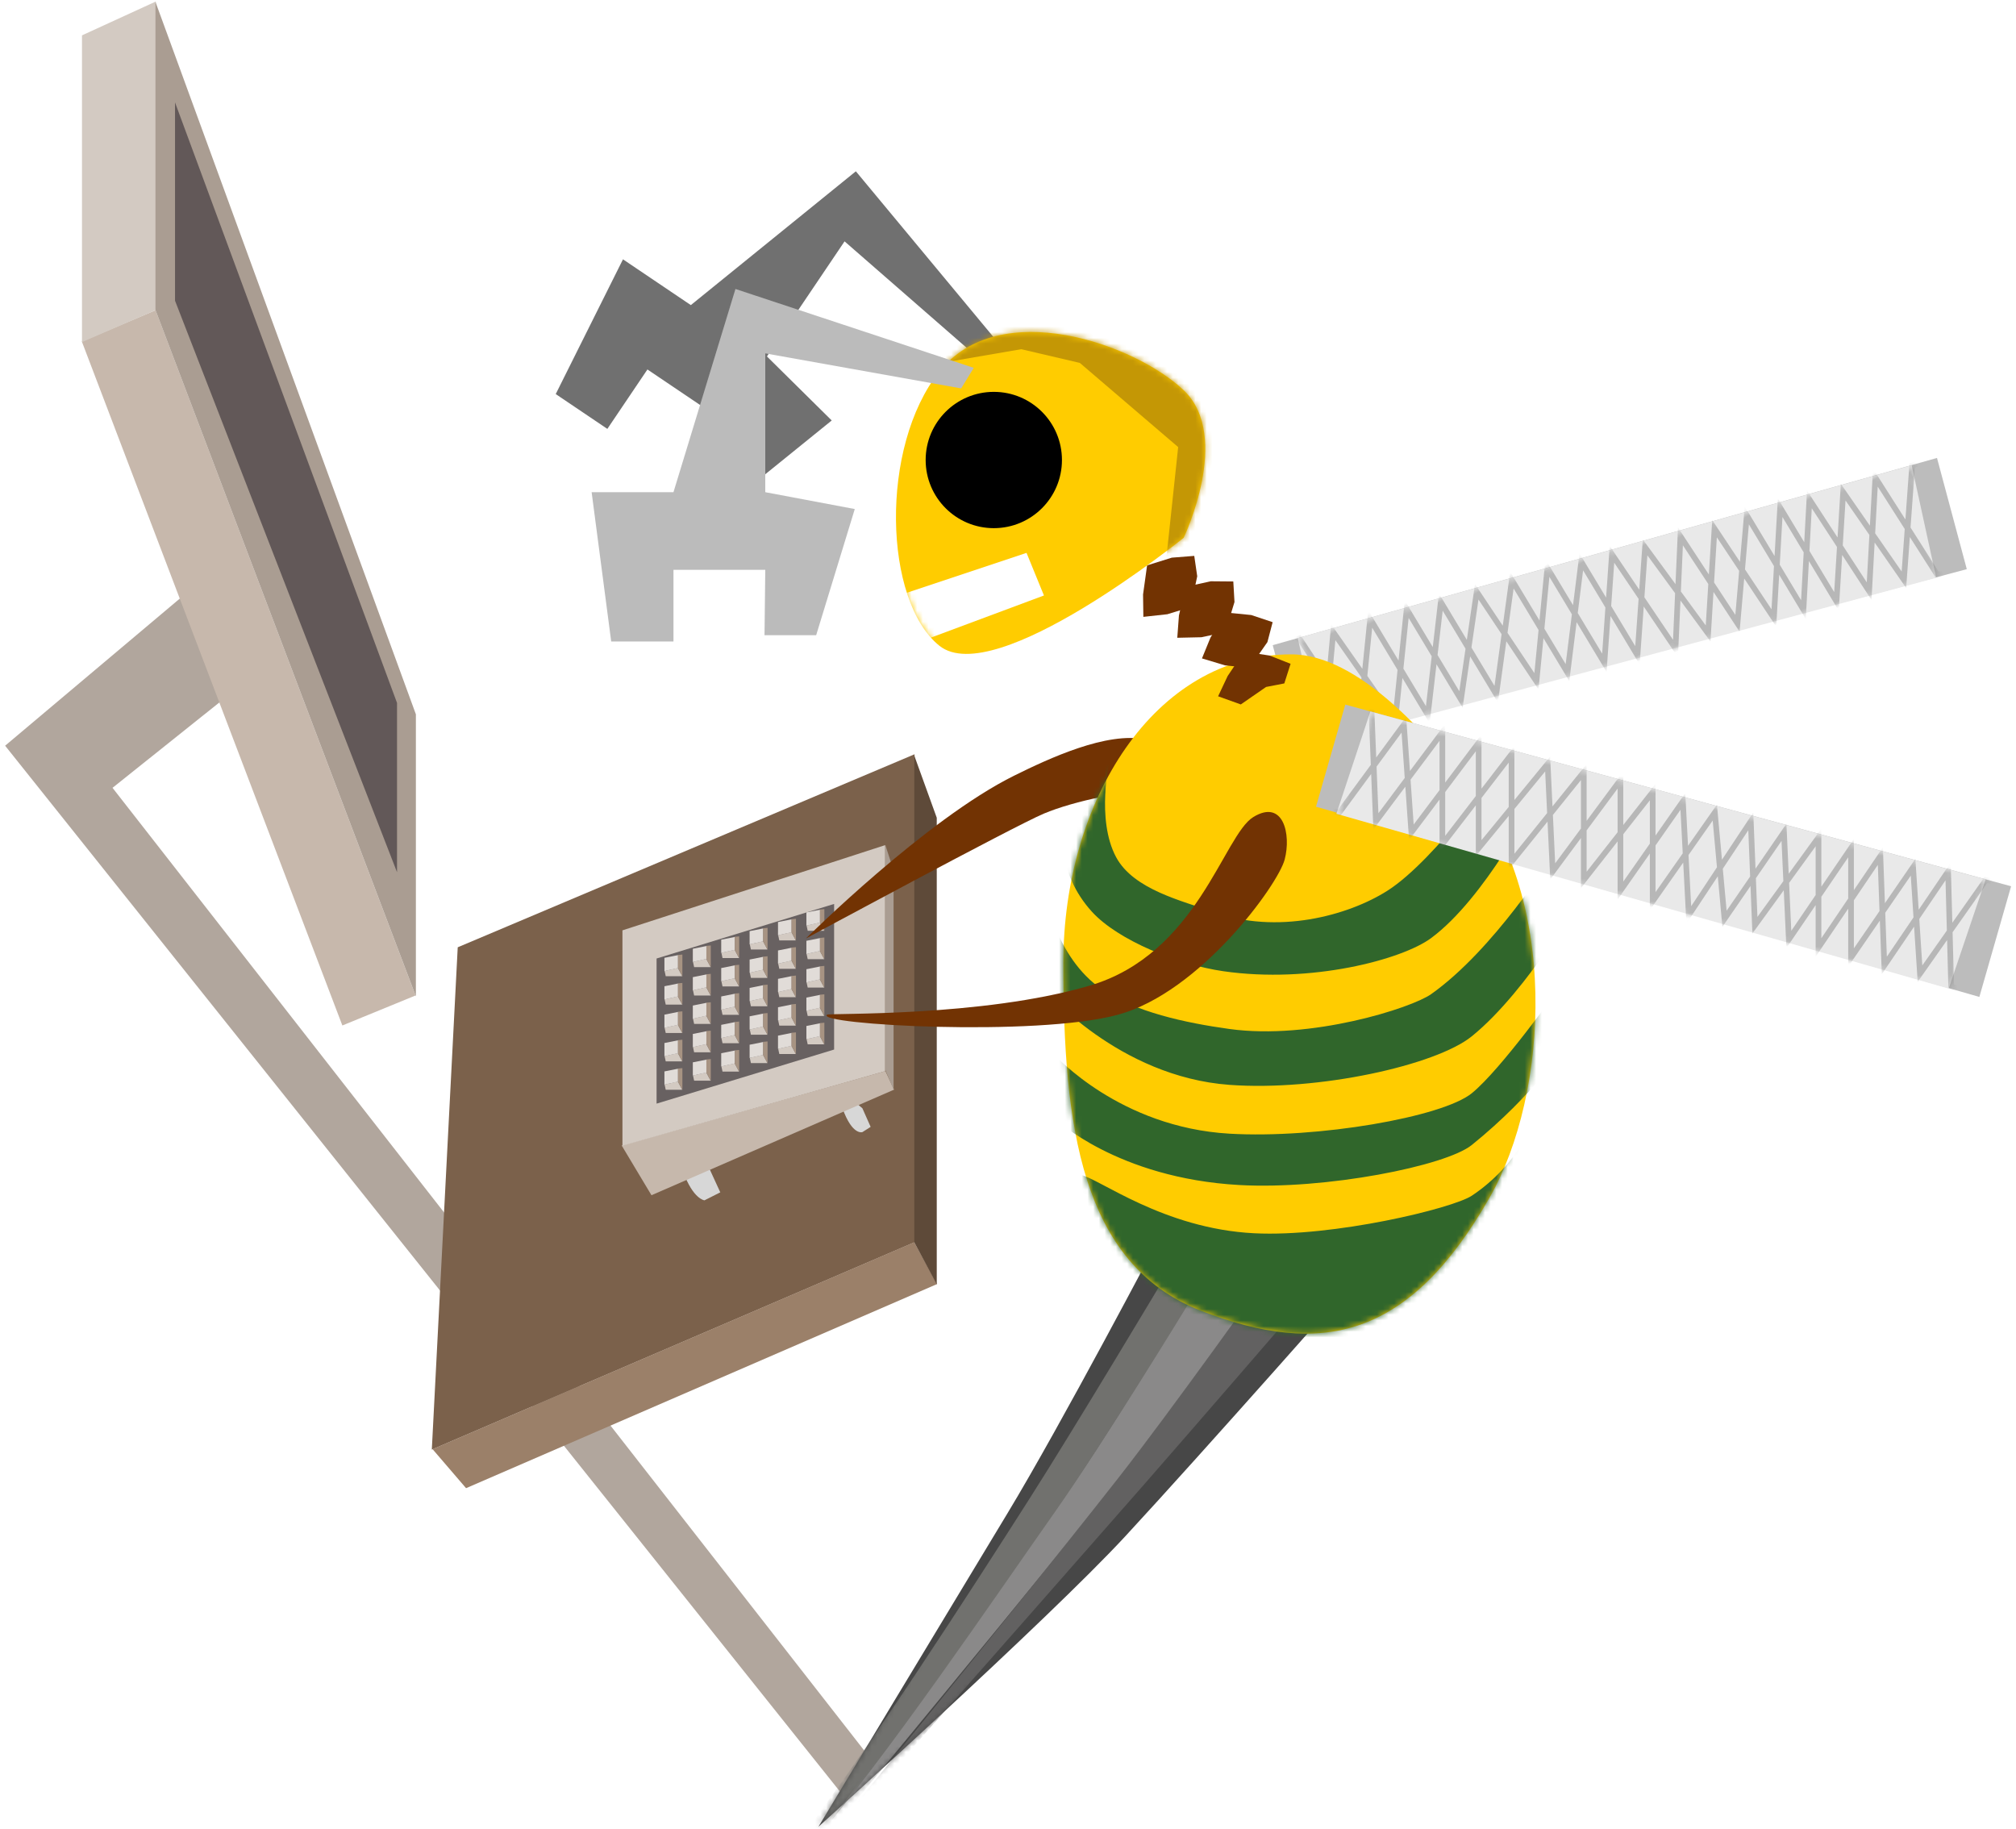 <?xml version="1.0" encoding="UTF-8" standalone="no"?>
<svg width="355px" height="322px" viewBox="0 0 355 322" version="1.1" xmlns="http://www.w3.org/2000/svg" xmlns:xlink="http://www.w3.org/1999/xlink">
    <!-- Generator: Sketch 3.6.1 (26313) - http://www.bohemiancoding.com/sketch -->
    <title>makerbee</title>
    <desc>Created with Sketch.</desc>
    <defs>
        <path id="path-1" d="M10.311,3.278 L118.653,32.854 L112.147,52.072 L4.328,21.296 L10.311,3.278 Z"></path>
        <filter x="-50%" y="-50%" width="200%" height="200%" filterUnits="objectBoundingBox" id="filter-3">
            <feOffset dx="0.2" dy="0.2" in="SourceAlpha" result="shadowOffsetOuter1"></feOffset>
            <feGaussianBlur stdDeviation="0.1" in="shadowOffsetOuter1" result="shadowBlurOuter1"></feGaussianBlur>
            <feColorMatrix values="0 0 0 0 0   0 0 0 0 0   0 0 0 0 0  0 0 0 0.35 0" in="shadowBlurOuter1" type="matrix" result="shadowMatrixOuter1"></feColorMatrix>
            <feMerge>
                <feMergeNode in="shadowMatrixOuter1"></feMergeNode>
                <feMergeNode in="SourceGraphic"></feMergeNode>
            </feMerge>
        </filter>
        <path id="path-4" d="M60.182,0.86 C60.182,0.86 42.917,33.754 33.374,49.522 C24.368,64.404 0.118,104.662 0.118,104.662 C0.118,104.662 40.451,68.317 54.127,53.541 C68.074,38.471 96.106,6.677 96.106,6.677 L60.182,0.86 Z"></path>
        <path id="path-6" d="M40.339,0.223 C52.372,0.217 64.491,14.863 70.758,22.326 C87.907,42.747 85.714,77.608 75.324,95.837 C61.136,120.727 45.773,124.027 24.527,115.82 C3.282,107.613 0.246,83.039 0.246,54.555 C0.246,26.07 16.179,0.235 40.339,0.223 Z"></path>
        <path id="path-8" d="M51.432,10.707 C42.869,2.573 19.015,-5.905 8.419,7.406 C-2.176,20.717 -1.37,47.865 8.419,55.706 C18.208,63.547 51.432,36.699 51.432,36.699 C51.432,36.699 59.995,18.842 51.432,10.707 Z"></path>
        <path id="path-10" d="M10.311,3.278 L118.653,32.854 L112.147,52.072 L4.328,21.296 L10.311,3.278 Z"></path>
        <filter x="-50%" y="-50%" width="200%" height="200%" filterUnits="objectBoundingBox" id="filter-12">
            <feOffset dx="0.2" dy="0.2" in="SourceAlpha" result="shadowOffsetOuter1"></feOffset>
            <feGaussianBlur stdDeviation="0.1" in="shadowOffsetOuter1" result="shadowBlurOuter1"></feGaussianBlur>
            <feColorMatrix values="0 0 0 0 0   0 0 0 0 0   0 0 0 0 0  0 0 0 0.35 0" in="shadowBlurOuter1" type="matrix" result="shadowMatrixOuter1"></feColorMatrix>
            <feMerge>
                <feMergeNode in="shadowMatrixOuter1"></feMergeNode>
                <feMergeNode in="SourceGraphic"></feMergeNode>
            </feMerge>
        </filter>
    </defs>
    <g id="Page-1" stroke="none" stroke-width="1" fill="none" fill-rule="evenodd">
        <g id="makerbee">
            <g id="Monitor">
                <path d="M32.902,104.355 L0.902,131.307 L147.969,315.541 L152.258,308.334 L19.815,138.723 L38.828,123.531 L32.902,104.355 Z" id="Arm" fill="#B1A69D"></path>
                <path d="M14.409,60.127 L60.287,180.57 L73.173,175.288 L27.392,54.622 L14.409,60.127 Z" id="Display" fill="#C7B8AC"></path>
                <path d="M14.438,6.226 L14.438,60.236 L27.433,54.604 L27.433,0.269 L14.438,6.226 Z" id="Display" fill="#D3CAC2"></path>
                <path d="M27.372,54.58 L27.372,0.321 L73.234,125.78 L73.234,175.437 L27.372,54.58 Z" id="Path-24" fill="#AA9D92"></path>
                <path d="M30.819,52.946 L30.819,18.03 L69.914,123.777 L69.914,153.585 L30.819,52.946 Z" id="Path-24" fill="#625858"></path>
            </g>
            <g id="Desk" transform="translate(76, 132)">
                <path d="M0.039,123.25 L4.602,34.803 L85.043,0.813 L85.043,86.744 L0.039,123.25 Z" fill="#7B614B"></path>
                <path d="M0.172,123.175 L84.983,86.742 L89.019,94.099 L6.07,130.042 L0.172,123.175 Z" fill="#9B8069"></path>
                <path d="M85,86.772 L85,44.753 L85,1.053 L88.955,11.993 L88.955,91.09 L88.955,94.145 L85,86.772 Z" fill="#5E4A39"></path>
            </g>
            <g id="Keyboard" transform="translate(109, 148)">
                <path d="M11.304,58.31 C13.051,63.172 15.048,63.358 15.048,63.358 L17.835,61.952 L15.917,57.769 C15.917,57.769 9.556,53.449 11.304,58.31 Z" id="LegBack" fill="#D7D7D7"></path>
                <path d="M39.356,47.161 C41.103,52.022 42.865,51.344 42.865,51.344 L44.312,50.424 L42.865,47.161 C42.865,47.161 37.608,42.299 39.356,47.161 Z" id="LegFront" fill="#D7D7D7"></path>
                <path d="M0.47,53.701 L5.719,62.459 L35.469,49.512 C39.79,47.632 48.433,43.87 48.433,43.87 L46.914,40.598 L0.47,53.701 Z" id="Board" fill="#C6B8AC"></path>
                <path d="M46.913,40.462 L46.913,0.834 L48.351,5.266 L48.351,43.865 L46.913,40.462 Z" id="Front" fill="#AA9D92"></path>
                <path d="M0.606,53.741 L0.606,47.753 L0.606,15.818 L46.87,0.81 L46.87,40.613 L0.606,53.741 Z" id="Waku" fill="#D3CAC2"></path>
                <path d="M6.617,20.778 L6.617,46.331 L37.881,36.806 L37.881,11.166 L6.617,20.778 Z" id="InWaku" fill="#686161"></path>
                <g id="KeyLine" transform="translate(8, 20)">
                    <g id="KeyTop" transform="translate(0, 20)">
                        <path d="M0.031,2.975 L1.246,2.698 L2.366,2.442 L3.139,3.892 L0.229,3.892 L0.031,2.975 Z" id="Path-37" fill="#D3CAC2"></path>
                        <path d="M0,0.659 L2.397,0.18 L2.397,2.453 L1.199,2.721 L0,2.989 L0,0.659 Z" id="Path-37" fill="#E1DCD8"></path>
                        <path d="M3.162,3.929 L2.384,2.474 L2.384,0.152 L3.162,0.079 L3.162,3.929 Z" id="Path-38" fill="#A79382"></path>
                    </g>
                    <g id="KeyTop" transform="translate(0, 15)">
                        <path d="M0.031,2.975 L1.246,2.698 L2.366,2.442 L3.139,3.892 L0.229,3.892 L0.031,2.975 Z" id="Path-37" fill="#D3CAC2"></path>
                        <path d="M0,0.659 L2.397,0.18 L2.397,2.453 L1.199,2.721 L0,2.989 L0,0.659 Z" id="Path-37" fill="#E1DCD8"></path>
                        <path d="M3.162,3.929 L2.384,2.474 L2.384,0.152 L3.162,0.079 L3.162,3.929 Z" id="Path-38" fill="#A79382"></path>
                    </g>
                    <g id="KeyTop" transform="translate(0, 10)">
                        <path d="M0.031,2.975 L1.246,2.698 L2.366,2.442 L3.139,3.892 L0.229,3.892 L0.031,2.975 Z" id="Path-37" fill="#D3CAC2"></path>
                        <path d="M0,0.659 L2.397,0.18 L2.397,2.453 L1.199,2.721 L0,2.989 L0,0.659 Z" id="Path-37" fill="#E1DCD8"></path>
                        <path d="M3.162,3.929 L2.384,2.474 L2.384,0.152 L3.162,0.079 L3.162,3.929 Z" id="Path-38" fill="#A79382"></path>
                    </g>
                    <g id="KeyTop" transform="translate(0, 5)">
                        <path d="M0.031,2.975 L1.246,2.698 L2.366,2.442 L3.139,3.892 L0.229,3.892 L0.031,2.975 Z" id="Path-37" fill="#D3CAC2"></path>
                        <path d="M0,0.659 L2.397,0.18 L2.397,2.453 L1.199,2.721 L0,2.989 L0,0.659 Z" id="Path-37" fill="#E1DCD8"></path>
                        <path d="M3.162,3.929 L2.384,2.474 L2.384,0.152 L3.162,0.079 L3.162,3.929 Z" id="Path-38" fill="#A79382"></path>
                    </g>
                    <g id="KeyTop">
                        <path d="M0.031,2.975 L1.246,2.698 L2.366,2.442 L3.139,3.892 L0.229,3.892 L0.031,2.975 Z" id="Path-37" fill="#D3CAC2"></path>
                        <path d="M0,0.659 L2.397,0.18 L2.397,2.453 L1.199,2.721 L0,2.989 L0,0.659 Z" id="Path-37" fill="#E1DCD8"></path>
                        <path d="M3.162,3.929 L2.384,2.474 L2.384,0.152 L3.162,0.079 L3.162,3.929 Z" id="Path-38" fill="#A79382"></path>
                    </g>
                </g>
                <g id="KeyLine" transform="translate(13, 18.4)">
                    <g id="KeyTop" transform="translate(0, 20)">
                        <path d="M0.031,2.975 L1.246,2.698 L2.366,2.442 L3.139,3.892 L0.229,3.892 L0.031,2.975 Z" id="Path-37" fill="#D3CAC2"></path>
                        <path d="M0,0.659 L2.397,0.18 L2.397,2.453 L1.199,2.721 L0,2.989 L0,0.659 Z" id="Path-37" fill="#E1DCD8"></path>
                        <path d="M3.162,3.929 L2.384,2.474 L2.384,0.152 L3.162,0.079 L3.162,3.929 Z" id="Path-38" fill="#A79382"></path>
                    </g>
                    <g id="KeyTop" transform="translate(0, 15)">
                        <path d="M0.031,2.975 L1.246,2.698 L2.366,2.442 L3.139,3.892 L0.229,3.892 L0.031,2.975 Z" id="Path-37" fill="#D3CAC2"></path>
                        <path d="M0,0.659 L2.397,0.18 L2.397,2.453 L1.199,2.721 L0,2.989 L0,0.659 Z" id="Path-37" fill="#E1DCD8"></path>
                        <path d="M3.162,3.929 L2.384,2.474 L2.384,0.152 L3.162,0.079 L3.162,3.929 Z" id="Path-38" fill="#A79382"></path>
                    </g>
                    <g id="KeyTop" transform="translate(0, 10)">
                        <path d="M0.031,2.975 L1.246,2.698 L2.366,2.442 L3.139,3.892 L0.229,3.892 L0.031,2.975 Z" id="Path-37" fill="#D3CAC2"></path>
                        <path d="M0,0.659 L2.397,0.18 L2.397,2.453 L1.199,2.721 L0,2.989 L0,0.659 Z" id="Path-37" fill="#E1DCD8"></path>
                        <path d="M3.162,3.929 L2.384,2.474 L2.384,0.152 L3.162,0.079 L3.162,3.929 Z" id="Path-38" fill="#A79382"></path>
                    </g>
                    <g id="KeyTop" transform="translate(0, 5)">
                        <path d="M0.031,2.975 L1.246,2.698 L2.366,2.442 L3.139,3.892 L0.229,3.892 L0.031,2.975 Z" id="Path-37" fill="#D3CAC2"></path>
                        <path d="M0,0.659 L2.397,0.18 L2.397,2.453 L1.199,2.721 L0,2.989 L0,0.659 Z" id="Path-37" fill="#E1DCD8"></path>
                        <path d="M3.162,3.929 L2.384,2.474 L2.384,0.152 L3.162,0.079 L3.162,3.929 Z" id="Path-38" fill="#A79382"></path>
                    </g>
                    <g id="KeyTop">
                        <path d="M0.031,2.975 L1.246,2.698 L2.366,2.442 L3.139,3.892 L0.229,3.892 L0.031,2.975 Z" id="Path-37" fill="#D3CAC2"></path>
                        <path d="M0,0.659 L2.397,0.18 L2.397,2.453 L1.199,2.721 L0,2.989 L0,0.659 Z" id="Path-37" fill="#E1DCD8"></path>
                        <path d="M3.162,3.929 L2.384,2.474 L2.384,0.152 L3.162,0.079 L3.162,3.929 Z" id="Path-38" fill="#A79382"></path>
                    </g>
                </g>
                <g id="KeyLine" transform="translate(18, 16.8)">
                    <g id="KeyTop" transform="translate(0, 20)">
                        <path d="M0.031,2.975 L1.246,2.698 L2.366,2.442 L3.139,3.892 L0.229,3.892 L0.031,2.975 Z" id="Path-37" fill="#D3CAC2"></path>
                        <path d="M0,0.659 L2.397,0.18 L2.397,2.453 L1.199,2.721 L0,2.989 L0,0.659 Z" id="Path-37" fill="#E1DCD8"></path>
                        <path d="M3.162,3.929 L2.384,2.474 L2.384,0.152 L3.162,0.079 L3.162,3.929 Z" id="Path-38" fill="#A79382"></path>
                    </g>
                    <g id="KeyTop" transform="translate(0, 15)">
                        <path d="M0.031,2.975 L1.246,2.698 L2.366,2.442 L3.139,3.892 L0.229,3.892 L0.031,2.975 Z" id="Path-37" fill="#D3CAC2"></path>
                        <path d="M0,0.659 L2.397,0.18 L2.397,2.453 L1.199,2.721 L0,2.989 L0,0.659 Z" id="Path-37" fill="#E1DCD8"></path>
                        <path d="M3.162,3.929 L2.384,2.474 L2.384,0.152 L3.162,0.079 L3.162,3.929 Z" id="Path-38" fill="#A79382"></path>
                    </g>
                    <g id="KeyTop" transform="translate(0, 10)">
                        <path d="M0.031,2.975 L1.246,2.698 L2.366,2.442 L3.139,3.892 L0.229,3.892 L0.031,2.975 Z" id="Path-37" fill="#D3CAC2"></path>
                        <path d="M0,0.659 L2.397,0.18 L2.397,2.453 L1.199,2.721 L0,2.989 L0,0.659 Z" id="Path-37" fill="#E1DCD8"></path>
                        <path d="M3.162,3.929 L2.384,2.474 L2.384,0.152 L3.162,0.079 L3.162,3.929 Z" id="Path-38" fill="#A79382"></path>
                    </g>
                    <g id="KeyTop" transform="translate(0, 5)">
                        <path d="M0.031,2.975 L1.246,2.698 L2.366,2.442 L3.139,3.892 L0.229,3.892 L0.031,2.975 Z" id="Path-37" fill="#D3CAC2"></path>
                        <path d="M0,0.659 L2.397,0.18 L2.397,2.453 L1.199,2.721 L0,2.989 L0,0.659 Z" id="Path-37" fill="#E1DCD8"></path>
                        <path d="M3.162,3.929 L2.384,2.474 L2.384,0.152 L3.162,0.079 L3.162,3.929 Z" id="Path-38" fill="#A79382"></path>
                    </g>
                    <g id="KeyTop">
                        <path d="M0.031,2.975 L1.246,2.698 L2.366,2.442 L3.139,3.892 L0.229,3.892 L0.031,2.975 Z" id="Path-37" fill="#D3CAC2"></path>
                        <path d="M0,0.659 L2.397,0.18 L2.397,2.453 L1.199,2.721 L0,2.989 L0,0.659 Z" id="Path-37" fill="#E1DCD8"></path>
                        <path d="M3.162,3.929 L2.384,2.474 L2.384,0.152 L3.162,0.079 L3.162,3.929 Z" id="Path-38" fill="#A79382"></path>
                    </g>
                </g>
                <g id="KeyLine" transform="translate(23, 15.3)">
                    <g id="KeyTop" transform="translate(0, 20)">
                        <path d="M0.031,2.975 L1.246,2.698 L2.366,2.442 L3.139,3.892 L0.229,3.892 L0.031,2.975 Z" id="Path-37" fill="#D3CAC2"></path>
                        <path d="M0,0.659 L2.397,0.18 L2.397,2.453 L1.199,2.721 L0,2.989 L0,0.659 Z" id="Path-37" fill="#E1DCD8"></path>
                        <path d="M3.162,3.929 L2.384,2.474 L2.384,0.152 L3.162,0.079 L3.162,3.929 Z" id="Path-38" fill="#A79382"></path>
                    </g>
                    <g id="KeyTop" transform="translate(0, 15)">
                        <path d="M0.031,2.975 L1.246,2.698 L2.366,2.442 L3.139,3.892 L0.229,3.892 L0.031,2.975 Z" id="Path-37" fill="#D3CAC2"></path>
                        <path d="M0,0.659 L2.397,0.18 L2.397,2.453 L1.199,2.721 L0,2.989 L0,0.659 Z" id="Path-37" fill="#E1DCD8"></path>
                        <path d="M3.162,3.929 L2.384,2.474 L2.384,0.152 L3.162,0.079 L3.162,3.929 Z" id="Path-38" fill="#A79382"></path>
                    </g>
                    <g id="KeyTop" transform="translate(0, 10)">
                        <path d="M0.031,2.975 L1.246,2.698 L2.366,2.442 L3.139,3.892 L0.229,3.892 L0.031,2.975 Z" id="Path-37" fill="#D3CAC2"></path>
                        <path d="M0,0.659 L2.397,0.18 L2.397,2.453 L1.199,2.721 L0,2.989 L0,0.659 Z" id="Path-37" fill="#E1DCD8"></path>
                        <path d="M3.162,3.929 L2.384,2.474 L2.384,0.152 L3.162,0.079 L3.162,3.929 Z" id="Path-38" fill="#A79382"></path>
                    </g>
                    <g id="KeyTop" transform="translate(0, 5)">
                        <path d="M0.031,2.975 L1.246,2.698 L2.366,2.442 L3.139,3.892 L0.229,3.892 L0.031,2.975 Z" id="Path-37" fill="#D3CAC2"></path>
                        <path d="M0,0.659 L2.397,0.18 L2.397,2.453 L1.199,2.721 L0,2.989 L0,0.659 Z" id="Path-37" fill="#E1DCD8"></path>
                        <path d="M3.162,3.929 L2.384,2.474 L2.384,0.152 L3.162,0.079 L3.162,3.929 Z" id="Path-38" fill="#A79382"></path>
                    </g>
                    <g id="KeyTop">
                        <path d="M0.031,2.975 L1.246,2.698 L2.366,2.442 L3.139,3.892 L0.229,3.892 L0.031,2.975 Z" id="Path-37" fill="#D3CAC2"></path>
                        <path d="M0,0.659 L2.397,0.18 L2.397,2.453 L1.199,2.721 L0,2.989 L0,0.659 Z" id="Path-37" fill="#E1DCD8"></path>
                        <path d="M3.162,3.929 L2.384,2.474 L2.384,0.152 L3.162,0.079 L3.162,3.929 Z" id="Path-38" fill="#A79382"></path>
                    </g>
                </g>
                <g id="KeyLine" transform="translate(28, 13.7)">
                    <g id="KeyTop" transform="translate(0, 20)">
                        <path d="M0.031,2.975 L1.246,2.698 L2.366,2.442 L3.139,3.892 L0.229,3.892 L0.031,2.975 Z" id="Path-37" fill="#D3CAC2"></path>
                        <path d="M0,0.659 L2.397,0.18 L2.397,2.453 L1.199,2.721 L0,2.989 L0,0.659 Z" id="Path-37" fill="#E1DCD8"></path>
                        <path d="M3.162,3.929 L2.384,2.474 L2.384,0.152 L3.162,0.079 L3.162,3.929 Z" id="Path-38" fill="#A79382"></path>
                    </g>
                    <g id="KeyTop" transform="translate(0, 15)">
                        <path d="M0.031,2.975 L1.246,2.698 L2.366,2.442 L3.139,3.892 L0.229,3.892 L0.031,2.975 Z" id="Path-37" fill="#D3CAC2"></path>
                        <path d="M0,0.659 L2.397,0.18 L2.397,2.453 L1.199,2.721 L0,2.989 L0,0.659 Z" id="Path-37" fill="#E1DCD8"></path>
                        <path d="M3.162,3.929 L2.384,2.474 L2.384,0.152 L3.162,0.079 L3.162,3.929 Z" id="Path-38" fill="#A79382"></path>
                    </g>
                    <g id="KeyTop" transform="translate(0, 10)">
                        <path d="M0.031,2.975 L1.246,2.698 L2.366,2.442 L3.139,3.892 L0.229,3.892 L0.031,2.975 Z" id="Path-37" fill="#D3CAC2"></path>
                        <path d="M0,0.659 L2.397,0.18 L2.397,2.453 L1.199,2.721 L0,2.989 L0,0.659 Z" id="Path-37" fill="#E1DCD8"></path>
                        <path d="M3.162,3.929 L2.384,2.474 L2.384,0.152 L3.162,0.079 L3.162,3.929 Z" id="Path-38" fill="#A79382"></path>
                    </g>
                    <g id="KeyTop" transform="translate(0, 5)">
                        <path d="M0.031,2.975 L1.246,2.698 L2.366,2.442 L3.139,3.892 L0.229,3.892 L0.031,2.975 Z" id="Path-37" fill="#D3CAC2"></path>
                        <path d="M0,0.659 L2.397,0.18 L2.397,2.453 L1.199,2.721 L0,2.989 L0,0.659 Z" id="Path-37" fill="#E1DCD8"></path>
                        <path d="M3.162,3.929 L2.384,2.474 L2.384,0.152 L3.162,0.079 L3.162,3.929 Z" id="Path-38" fill="#A79382"></path>
                    </g>
                    <g id="KeyTop">
                        <path d="M0.031,2.975 L1.246,2.698 L2.366,2.442 L3.139,3.892 L0.229,3.892 L0.031,2.975 Z" id="Path-37" fill="#D3CAC2"></path>
                        <path d="M0,0.659 L2.397,0.18 L2.397,2.453 L1.199,2.721 L0,2.989 L0,0.659 Z" id="Path-37" fill="#E1DCD8"></path>
                        <path d="M3.162,3.929 L2.384,2.474 L2.384,0.152 L3.162,0.079 L3.162,3.929 Z" id="Path-38" fill="#A79382"></path>
                    </g>
                </g>
                <g id="KeyLine" transform="translate(33, 12)">
                    <g id="KeyTop" transform="translate(0, 20)">
                        <path d="M0.031,2.975 L1.246,2.698 L2.366,2.442 L3.139,3.892 L0.229,3.892 L0.031,2.975 Z" id="Path-37" fill="#D3CAC2"></path>
                        <path d="M0,0.659 L2.397,0.18 L2.397,2.453 L1.199,2.721 L0,2.989 L0,0.659 Z" id="Path-37" fill="#E1DCD8"></path>
                        <path d="M3.162,3.929 L2.384,2.474 L2.384,0.152 L3.162,0.079 L3.162,3.929 Z" id="Path-38" fill="#A79382"></path>
                    </g>
                    <g id="KeyTop" transform="translate(0, 15)">
                        <path d="M0.031,2.975 L1.246,2.698 L2.366,2.442 L3.139,3.892 L0.229,3.892 L0.031,2.975 Z" id="Path-37" fill="#D3CAC2"></path>
                        <path d="M0,0.659 L2.397,0.18 L2.397,2.453 L1.199,2.721 L0,2.989 L0,0.659 Z" id="Path-37" fill="#E1DCD8"></path>
                        <path d="M3.162,3.929 L2.384,2.474 L2.384,0.152 L3.162,0.079 L3.162,3.929 Z" id="Path-38" fill="#A79382"></path>
                    </g>
                    <g id="KeyTop" transform="translate(0, 10)">
                        <path d="M0.031,2.975 L1.246,2.698 L2.366,2.442 L3.139,3.892 L0.229,3.892 L0.031,2.975 Z" id="Path-37" fill="#D3CAC2"></path>
                        <path d="M0,0.659 L2.397,0.18 L2.397,2.453 L1.199,2.721 L0,2.989 L0,0.659 Z" id="Path-37" fill="#E1DCD8"></path>
                        <path d="M3.162,3.929 L2.384,2.474 L2.384,0.152 L3.162,0.079 L3.162,3.929 Z" id="Path-38" fill="#A79382"></path>
                    </g>
                    <g id="KeyTop" transform="translate(0, 5)">
                        <path d="M0.031,2.975 L1.246,2.698 L2.366,2.442 L3.139,3.892 L0.229,3.892 L0.031,2.975 Z" id="Path-37" fill="#D3CAC2"></path>
                        <path d="M0,0.659 L2.397,0.18 L2.397,2.453 L1.199,2.721 L0,2.989 L0,0.659 Z" id="Path-37" fill="#E1DCD8"></path>
                        <path d="M3.162,3.929 L2.384,2.474 L2.384,0.152 L3.162,0.079 L3.162,3.929 Z" id="Path-38" fill="#A79382"></path>
                    </g>
                    <g id="KeyTop">
                        <path d="M0.031,2.975 L1.246,2.698 L2.366,2.442 L3.139,3.892 L0.229,3.892 L0.031,2.975 Z" id="Path-37" fill="#D3CAC2"></path>
                        <path d="M0,0.659 L2.397,0.18 L2.397,2.453 L1.199,2.721 L0,2.989 L0,0.659 Z" id="Path-37" fill="#E1DCD8"></path>
                        <path d="M3.162,3.929 L2.384,2.474 L2.384,0.152 L3.162,0.079 L3.162,3.929 Z" id="Path-38" fill="#A79382"></path>
                    </g>
                </g>
            </g>
            <g id="Bee" transform="translate(95, 16)">
                <path d="M106.765,114.208 C99.914,112.757 89.612,117.602 83.633,120.556 C68.003,128.28 46.917,149.251 46.917,149.251 C46.917,149.251 83.504,129.509 88.796,127.269 C94.088,125.029 104.153,122.927 107.52,123.599 C110.887,124.27 116.341,116.235 106.765,114.208 Z" id="ArmBack" fill="#723303"></path>
                <g id="Yasuri" transform="translate(190.05, 90.076) rotate(-31) translate(-190.05, -90.076) translate(128.05, 63.076)">
                    <path d="M1.176,18.482 L122.696,16.916 L122.696,37.187 L1.176,37.187 L1.176,18.482 Z" id="Outline" fill="#BCBCBC" transform="translate(61.936, 27.052) rotate(-344) translate(-61.936, -27.052) "></path>
                    <mask id="mask-2" fill="white">
                        <use xlink:href="#path-1"></use>
                    </mask>
                    <use id="MaskGizaGiza" fill="#E9E9E9" xlink:href="#path-1"></use>
                    <path d="M1.205,20.24 L6.891,2.208 L10.324,3.21 L11.081,22.428 L22.788,6.747 L22.788,26.438 L34.973,10.609 L34.973,29.546 L47.692,13.742 L47.692,32.739 L59.825,17.277 L59.825,36.476 L70.764,20.879 L72.471,39.586 L82.942,24.356 L83.799,43.218 L94.753,27.137 L94.753,46.394 L105.675,30.509 L106.895,49.24 L118.508,32.739 L122.827,33.674 L116.296,53.144 L112.383,51.444 L111.848,31.241 L100.612,47.807 L99.915,28.545 L89.021,44.634 L89.021,25.275 L77.824,40.714 L77.098,22.428 L66.181,38.907 L65.139,18.919 L54.148,34.613 L54.148,15.136 L42.219,31.241 L41.328,12.316 L29.179,27.137 L29.179,8.586 L17.331,24.356 L16.007,5.403 L4.633,20.879 L1.205,20.24 Z" id="GizaGiza" stroke-opacity="0.413" stroke="#707070" filter="url(#filter-3)" mask="url(#mask-2)"></path>
                </g>
                <g id="Group" transform="translate(49, 201)">
                    <mask id="mask-5" fill="white">
                        <use xlink:href="#path-4"></use>
                    </mask>
                    <use id="Mask" fill="#474747" xlink:href="#path-4"></use>
                    <path d="M45.558,43.518 C54.596,30.265 71.012,2.681 71.012,2.681 L80.858,8.548 C80.858,8.548 60.22,34.592 50.485,46.659 C30.409,71.541 -10.719,121.172 -10.719,121.172 C-10.719,121.172 28.066,69.17 45.558,43.518 Z" id="Path-30" fill="#8A8989" mask="url(#mask-5)"></path>
                    <path d="M52.858,43.333 C62.012,31.667 79.462,7.179 79.462,7.179 L85.793,11.716 C85.793,11.716 66.51,34.065 57.376,44.49 C34.96,70.074 -8.856,119.743 -8.856,119.743 C-8.856,119.743 32.572,69.188 52.858,43.333 Z" id="Path-30" fill="#626161" mask="url(#mask-5)"></path>
                    <path d="M-3.385,107.088 C9.172,90.775 27.269,62.585 37.078,47.225 C45.401,34.193 61.087,7.917 61.087,7.917 L65.55,12.117 C65.55,12.117 50.274,37.147 41.834,49.129 C30.97,64.552 12.044,92.588 -1.627,108.397 C-9.454,117.449 -16.785,120.127 -16.785,120.127 C-16.785,120.127 -10.943,116.906 -3.385,107.088 Z" id="Path-30" fill="#71716E" mask="url(#mask-5)"></path>
                </g>
                <g id="Body" transform="translate(92, 99)">
                    <mask id="mask-7" fill="white">
                        <use xlink:href="#path-6"></use>
                    </mask>
                    <use id="Outline" fill="#FFCC00" xlink:href="#path-6"></use>
                    <path d="M-17.133,15.749 L8.411,18.787 C8.411,18.787 5.945,29.225 9.536,35.929 C12.615,41.676 21.329,43.653 26.504,45.533 C37.912,49.677 50.434,46.202 57.278,41.862 C65.94,36.368 78.124,18.787 78.124,18.787 L83.221,25.987 C83.221,25.987 74.553,43.123 65.004,50.184 C59.884,53.97 43.85,58.243 28.411,56.014 C20.497,54.872 9.891,50.606 5.273,45.533 C-1.097,38.535 0.02,30.399 0.02,30.399 L-3.053,41.862 C-3.053,41.862 -1.323,53.549 7.115,59.258 C12.89,63.165 21.588,65.098 29.501,66.188 C43.843,68.164 61.555,62.495 65.004,60.056 C76.071,52.233 86.213,35.929 86.213,35.929 L92.034,41.862 C92.034,41.862 82.242,59.322 72.167,67.477 C65.874,72.571 45.201,77.174 29.501,76.026 C9.899,74.592 -3.053,59.258 -3.053,59.258 L-1.236,70.791 C-1.236,70.791 10.114,83.501 29.501,84.622 C44.994,85.517 66.999,81.704 72.167,77.503 C77.335,73.301 87.304,59.258 87.304,59.258 L88.611,69.228 C88.611,69.228 83.221,77.689 72.167,86.616 C67.593,90.309 46.423,94.516 31.21,93.662 C9.659,92.452 -1.236,81.97 -1.236,81.97 C-1.236,81.97 -3.163,90.646 3.316,91.886 C6.538,92.503 17.848,101.35 33.846,102.156 C47.816,102.86 68.809,97.772 72.167,95.546 C80.589,89.963 83.221,81.97 83.221,81.97 L88.611,86.616 C88.611,86.616 64.095,124.086 46.341,122.334 C43.384,122.042 13.763,137.021 13.763,137.021 L3.316,97.861 L-17.133,15.749 Z" id="Issust" fill="#30662B" mask="url(#mask-7)"></path>
                </g>
                <g id="Neck" transform="translate(102, 78)" fill="#723302">
                    <path d="M15.619,7.663 L12.271,5.532 L7.983,4 L4.33,7.663 L2,10.844 L5.651,13.015 L9.698,14.483 L13.877,10.844 L15.619,7.663 Z" id="1" transform="translate(8.809, 9.241) rotate(-37) translate(-8.809, -9.241) "></path>
                    <path d="M22.045,11.756 L18.698,9.625 L14.409,8.092 L10.757,11.756 L8.426,14.936 L12.077,17.107 L16.124,18.575 L20.303,14.936 L22.045,11.756 Z" id="2" transform="translate(15.236, 13.334) rotate(-32) translate(-15.236, -13.334) "></path>
                    <path d="M27.685,17.155 L24.337,15.024 L20.049,13.492 L16.396,17.155 L14.066,20.336 L17.716,22.506 L21.764,23.974 L25.943,20.336 L27.685,17.155 Z" id="3" transform="translate(20.875, 18.733) rotate(-14) translate(-20.875, -18.733) "></path>
                    <path d="M30.545,24.169 L27.197,22.038 L22.909,20.505 L19.256,24.169 L16.926,27.349 L20.576,29.52 L25.532,27.349 L28.803,27.349 L30.545,24.169 Z" id="4" transform="translate(23.735, 25.012) rotate(-11) translate(-23.735, -25.012) "></path>
                </g>
                <g id="Syokkaku" fill="#707070">
                    <path d="M75.995,23.961 L37.202,12.622 L26.287,48.403 L11.874,48.403 L15.323,74.695 L26.287,74.695 L26.287,62.074 L42.453,62.074 L42.32,73.591 L51.414,73.591 L58.214,51.372 L42.453,48.403 L42.453,23.961 L72.358,27.679 L75.995,23.961 Z" id="Back" transform="translate(43.935, 43.658) rotate(-326) translate(-43.935, -43.658) "></path>
                </g>
                <g id="Face" transform="translate(62, 42)">
                    <mask id="mask-9" fill="white">
                        <use xlink:href="#path-8"></use>
                    </mask>
                    <use id="Outline" fill="#FFCC00" xlink:href="#path-8"></use>
                    <path d="M-1.917,47.916 L23.763,39.354 L26.83,46.853 L1.013,56.478 L-1.917,47.916 Z" id="Mouse" fill="#FFFFFF" mask="url(#mask-9)"></path>
                    <circle id="Eye" stroke="#000000" stroke-width="2" fill="#000000" mask="url(#mask-9)" cx="18" cy="23" r="11"></circle>
                    <path d="M8.793,5.903 L22.831,3.489 L33.15,5.903 L50.465,20.724 L48.41,40.039 L75.01,33.187 L62.343,-13.741 L11.828,-9.95 L8.793,5.903 Z" id="Path-128" fill="#C49705" mask="url(#mask-9)"></path>
                </g>
                <path d="M76.47,48.769 L34.507,34.884 L23.592,70.665 L9.18,70.665 L12.628,96.957 L23.592,96.957 L23.592,84.337 L39.758,84.337 L39.625,95.853 L48.719,95.853 L55.519,73.634 L39.758,70.665 L39.758,46.223 L74.251,52.395 L76.47,48.769 Z" id="SyokkakuFront" fill="#BBBBBB"></path>
                <g id="Yasuri" transform="translate(136, 106)">
                    <path d="M1.176,18.482 L122.696,16.916 L122.696,37.187 L1.176,37.187 L1.176,18.482 Z" id="Outline" fill="#BCBCBC" transform="translate(61.936, 27.052) rotate(-344) translate(-61.936, -27.052) "></path>
                    <mask id="mask-11" fill="white">
                        <use xlink:href="#path-10"></use>
                    </mask>
                    <use id="MaskGizaGiza" fill="#E9E9E9" xlink:href="#path-10"></use>
                    <path d="M1.205,20.24 L6.891,2.208 L10.324,3.21 L11.081,22.428 L22.788,6.747 L22.788,26.438 L34.973,10.609 L34.973,29.546 L47.692,13.742 L47.692,32.739 L59.825,17.277 L59.825,36.476 L70.764,20.879 L72.471,39.586 L82.942,24.356 L83.799,43.218 L94.753,27.137 L94.753,46.394 L105.675,30.509 L106.895,49.24 L118.508,32.739 L122.827,33.674 L116.296,53.144 L112.383,51.444 L111.848,31.241 L100.612,47.807 L99.915,28.545 L89.021,44.634 L89.021,25.275 L77.824,40.714 L77.098,22.428 L66.181,38.907 L65.139,18.919 L54.148,34.613 L54.148,15.136 L42.219,31.241 L41.328,12.316 L29.179,27.137 L29.179,8.586 L17.331,24.356 L16.007,5.403 L4.633,20.879 L1.205,20.24 Z" id="GizaGiza" stroke-opacity="0.413" stroke="#707070" filter="url(#filter-12)" mask="url(#mask-11)"></path>
                </g>
                <path d="M125.709,127.86 C120.435,131.076 115.876,151.996 96.85,157.564 C77.824,163.133 51.018,162.348 50.628,162.673 C48.54,164.413 87.407,166.613 101.875,162.673 C116.343,158.732 130.04,139.807 131.218,135.354 C132.397,130.901 130.982,124.644 125.709,127.86 Z" id="ArnFront" fill="#723303"></path>
            </g>
        </g>
    </g>
</svg>
